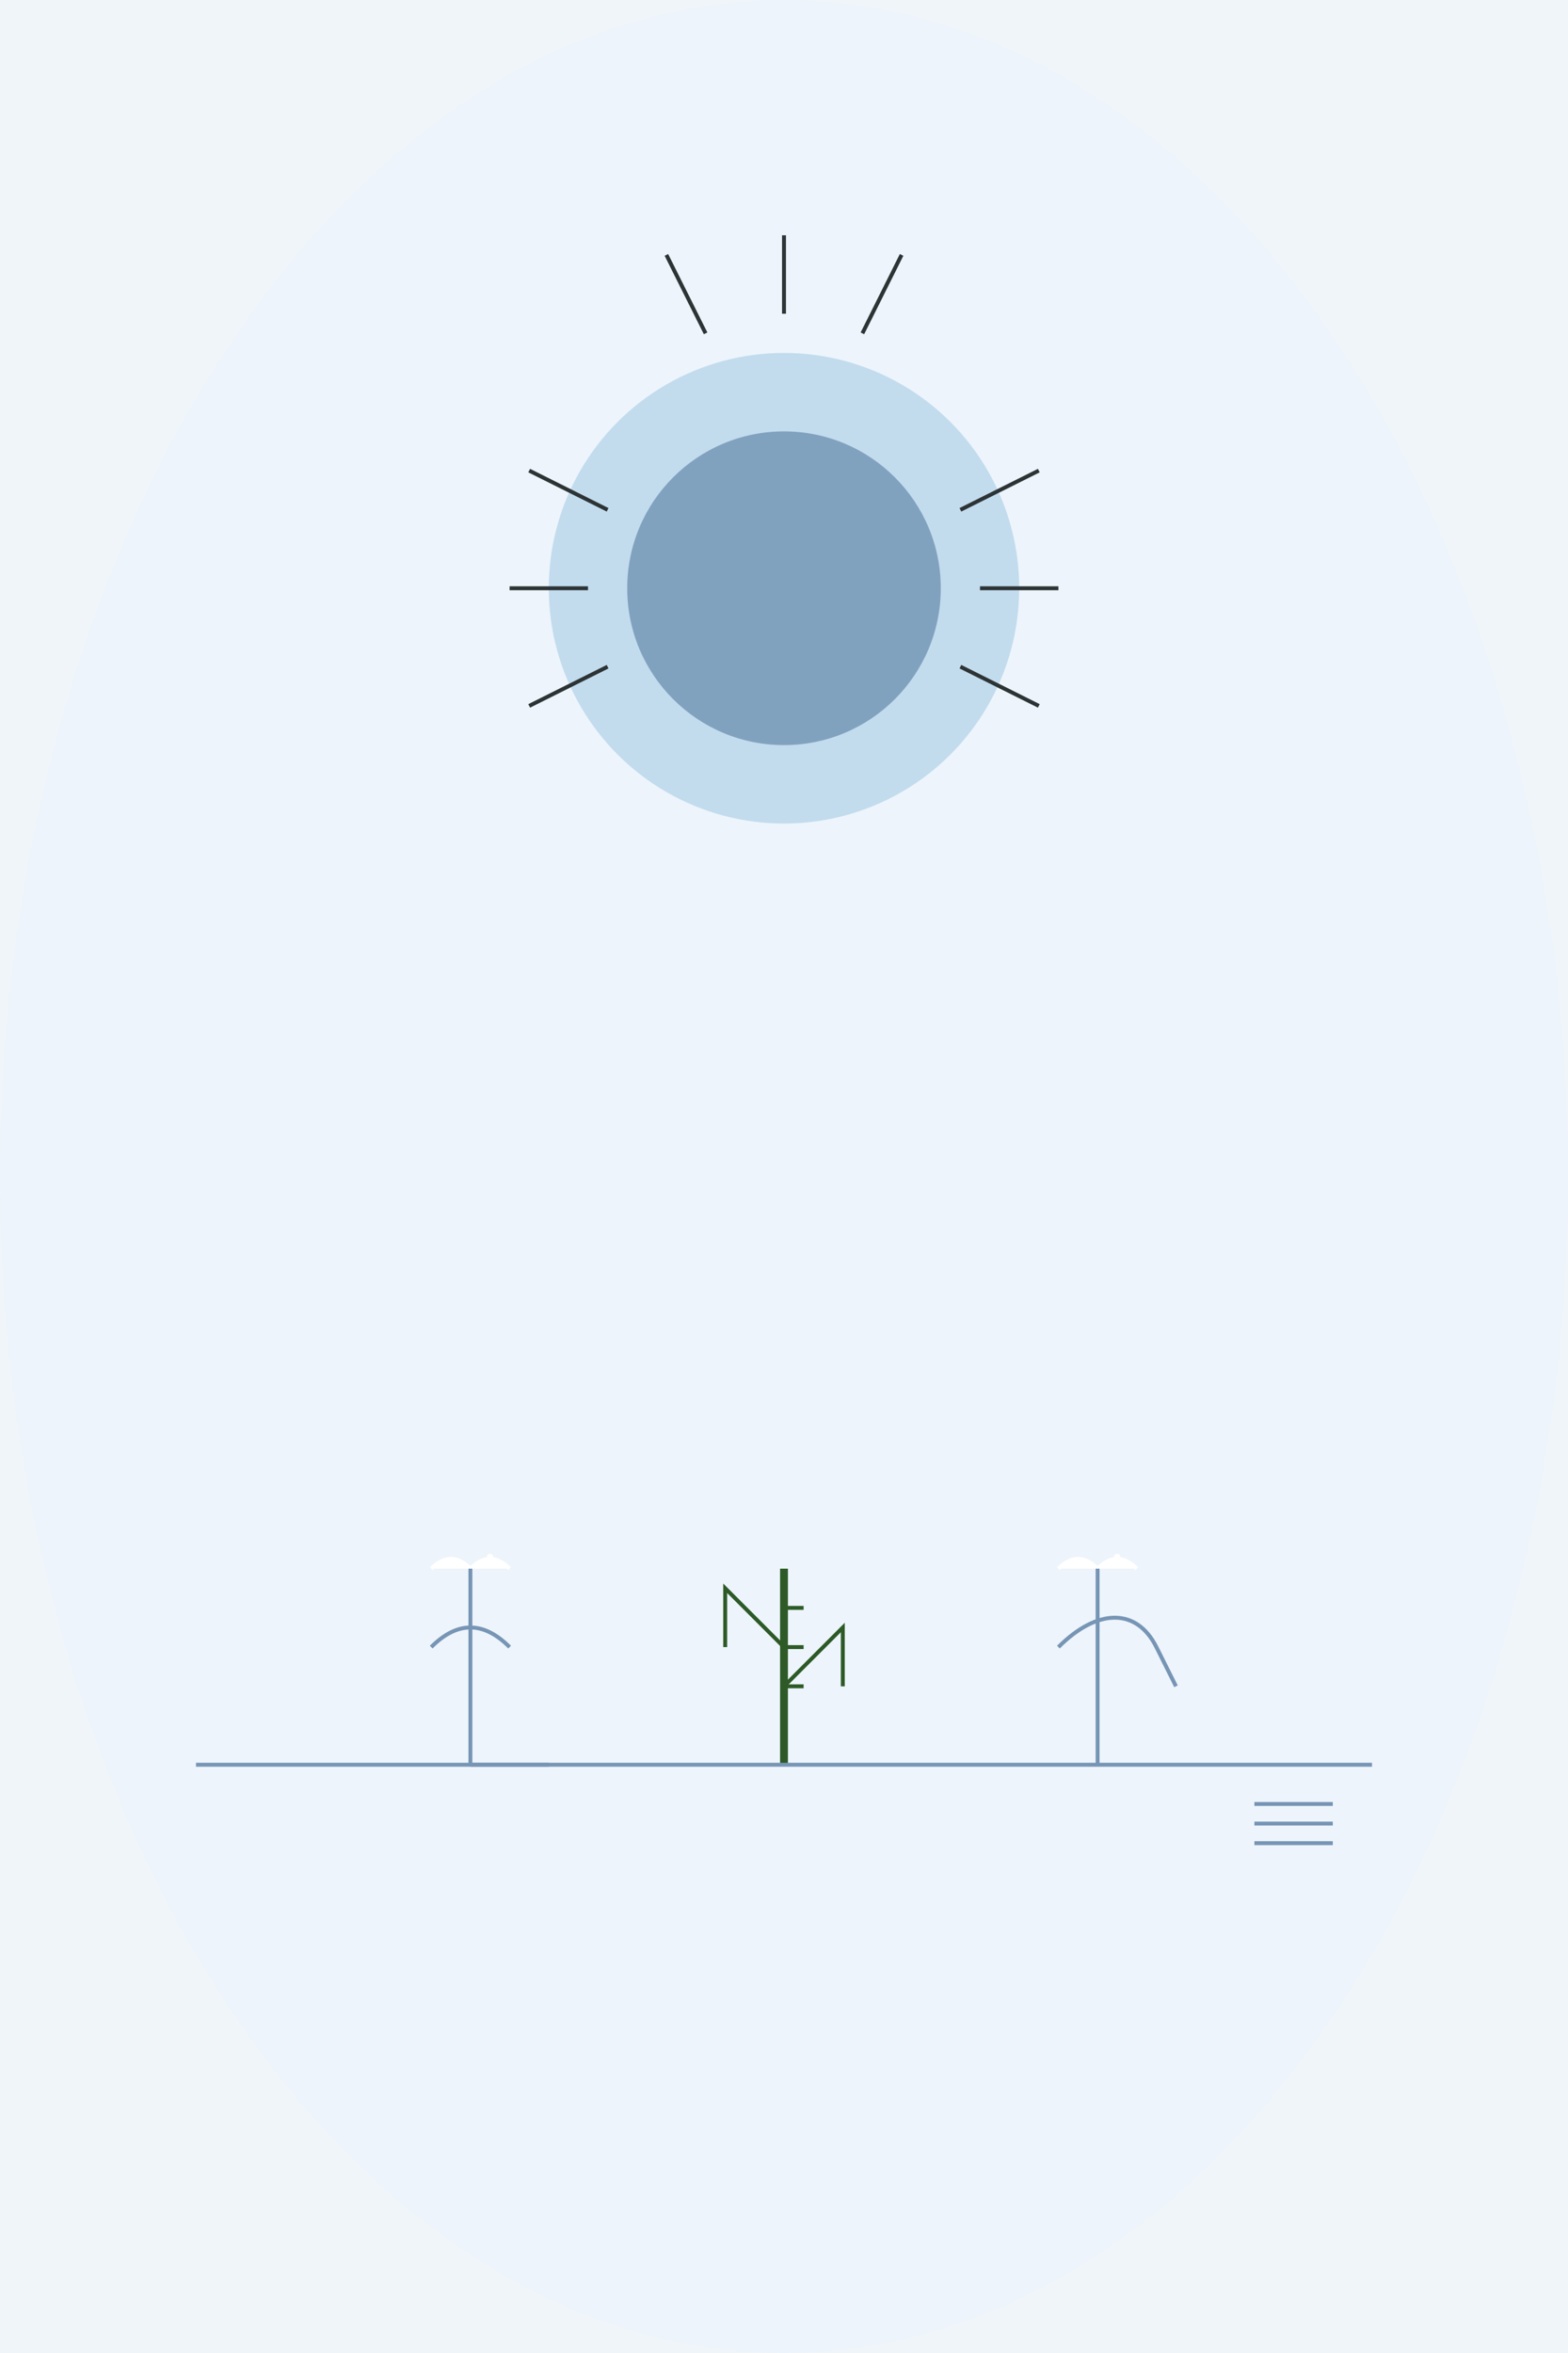 <svg xmlns="http://www.w3.org/2000/svg" viewBox="0 0 400 600">
  <!-- Background -->
  <rect width="400" height="600" fill="#f0f5f9"/>
  
  <!-- Soft blue background elements -->
  <ellipse cx="200" cy="300" rx="200" ry="300" fill="#e6f2ff" opacity="0.3"/>
  
  <!-- Winter sun circle -->
  <circle cx="200" cy="150" r="40" fill="#4b6584"/>
  <circle cx="200" cy="150" r="60" fill="#a5cce6" opacity="0.6"/>
  
  <!-- Radiating lines around sun -->
  <g stroke="#2d3436" stroke-width="1">
    <!-- Top lines -->
    <line x1="200" y1="80" x2="200" y2="60" />
    <line x1="180" y1="85" x2="170" y2="65" />
    <line x1="220" y1="85" x2="230" y2="65" />
    
    <!-- Right lines -->
    <line x1="250" y1="150" x2="270" y2="150" />
    <line x1="245" y1="130" x2="265" y2="120" />
    <line x1="245" y1="170" x2="265" y2="180" />
    
    <!-- Left lines -->
    <line x1="150" y1="150" x2="130" y2="150" />
    <line x1="155" y1="130" x2="135" y2="120" />
    <line x1="155" y1="170" x2="135" y2="180" />
  </g>
  
  <!-- Stylized Cactus -->
  <g stroke="#2d5a27" stroke-width="1">
    <path d="M200 400 L200 450" stroke="#2d5a27" stroke-width="2"/>
    <!-- Left arm -->
    <path d="M200 420 L185 405 L185 420" fill="none"/>
    <!-- Right arm -->
    <path d="M200 430 L215 415 L215 430" fill="none"/>
    <!-- Geometric pattern on cactus -->
    <line x1="200" y1="410" x2="205" y2="410"/>
    <line x1="200" y1="420" x2="205" y2="420"/>
    <line x1="200" y1="430" x2="205" y2="430"/>
  </g>
  
  <!-- Bottom geometric elements -->
  <g stroke="#7795b5" stroke-width="1" fill="none">
    <!-- Left element -->
    <!-- Snow cap on left element -->
    <path d="M 110 400 Q 115 395 120 400 Q 125 395 130 400" fill="#ffffff" stroke="#ffffff"/>
    <path d="M 120 400 L 120 450 M 110 420 Q 120 410 130 420 M 120 450 L 140 450" />
    
    <!-- Middle element -->
    <line x1="50" y1="450" x2="350" y2="450" />
    
    <!-- Right element -->
    <!-- Snow cap on right element -->
    <path d="M 270 400 Q 275 395 280 400 Q 285 395 290 400" fill="#ffffff" stroke="#ffffff"/>
    <path d="M 280 400 L 280 450 M 270 420 C 280 410 290 410 295 420 L 300 430" />
    
    <!-- Small lines on right -->
    <line x1="320" y1="460" x2="340" y2="460" />
    <line x1="320" y1="465" x2="340" y2="465" />
    <line x1="320" y1="470" x2="340" y2="470" />
  </g>
  
  <!-- Additional small snow details -->
  <g fill="#ffffff">
    <circle cx="115" cy="398" r="1"/>
    <circle cx="125" cy="397" r="0.8"/>
    <circle cx="275" cy="398" r="1"/>
    <circle cx="285" cy="397" r="0.8"/>
  </g>
</svg>